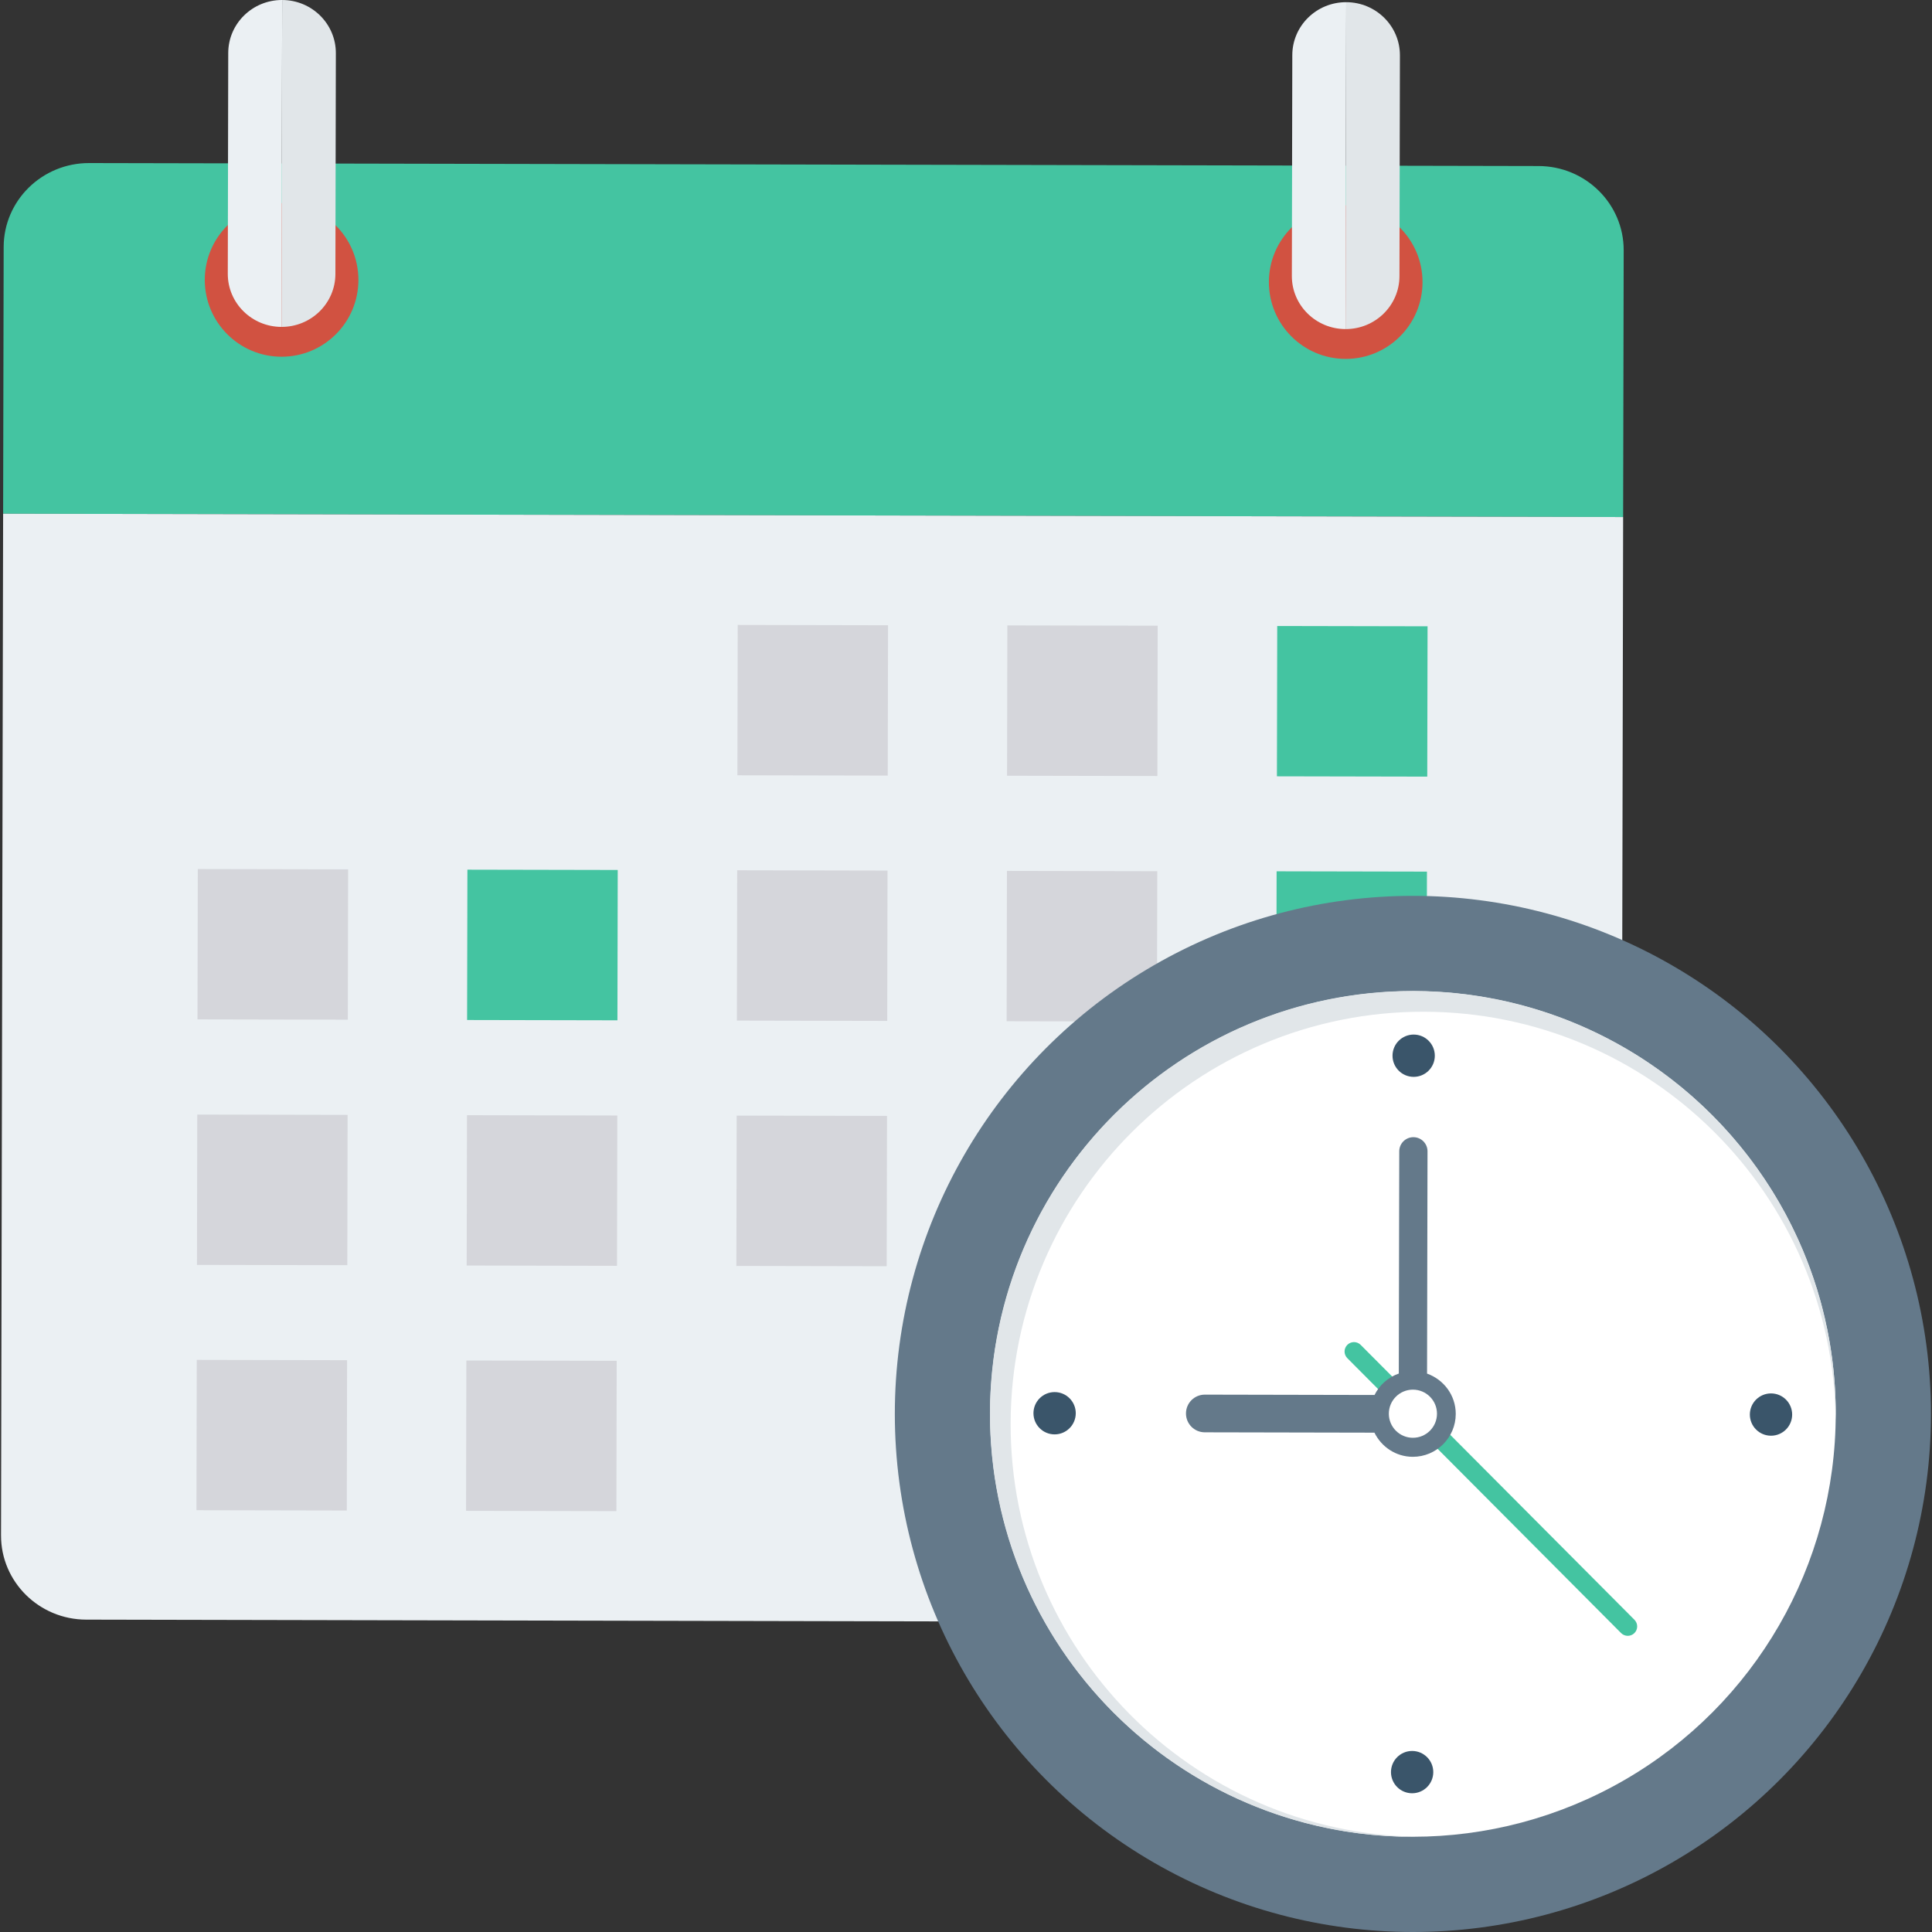 <!DOCTYPE svg PUBLIC "-//W3C//DTD SVG 1.1//EN" "http://www.w3.org/Graphics/SVG/1.1/DTD/svg11.dtd">
<!-- Uploaded to: SVG Repo, www.svgrepo.com, Transformed by: SVG Repo Mixer Tools -->
<svg version="1.1" id="Layer_1" xmlns="http://www.w3.org/2000/svg" xmlns:xlink="http://www.w3.org/1999/xlink" viewBox="0 0 491.526 491.526" xml:space="preserve" width="800px" height="800px" fill="#000000">
<rect x="0" y="0" width="491.526" height="491.526" fill="#333333" stroke="none"/>
<g id="SVGRepo_bgCarrier" stroke-width="0"/>
<g id="SVGRepo_tracerCarrier" stroke-linecap="round" stroke-linejoin="round"/>
<g id="SVGRepo_iconCarrier"> <path style="fill:#44C4A1;" d="M413.088,63.687c0.024-11.819-9.677-21.421-21.668-21.446L22.689,41.484 C10.697,41.459,0.957,51.021,0.933,62.841l-0.139,67.856l412.154,0.846L413.088,63.687z"/> <path style="fill:#EBF0F3;" d="M0.794,130.697L0.26,390.609c-0.024,11.82,9.677,21.421,21.668,21.446l368.731,0.757 c11.991,0.024,21.731-9.537,21.755-21.357l0.534-259.912L0.794,130.697z"/> <g> <ellipse style="fill:#D15241;" cx="71.64" cy="71.213" rx="19.543" ry="19.543"/> <ellipse style="fill:#D15241;" cx="342.365" cy="71.767" rx="19.543" ry="19.543"/> </g> <path style="fill:#E1E6E9;" d="M71.784,0l-0.17,83.168c7.559,0.015,13.7-6.012,13.716-13.464l0.115-56.183 C85.46,6.07,79.343,0.016,71.784,0z"/> <g> <path style="fill:#EBF0F3;" d="M58.068,13.465l-0.115,56.183c-0.015,7.452,6.1,13.505,13.66,13.52L71.784,0 C64.224-0.015,58.084,6.013,58.068,13.465z"/> <path style="fill:#EBF0F3;" d="M328.779,14.02l-0.115,56.183c-0.016,7.452,6.101,13.505,13.66,13.521l0.171-83.168 C334.935,0.541,328.794,6.569,328.779,14.02z"/> </g> <path style="fill:#E1E6E9;" d="M342.496,0.556l-0.171,83.168c7.559,0.015,13.7-6.013,13.716-13.465l0.116-56.183 C356.171,6.625,350.054,0.571,342.496,0.556z"/> <g> <rect x="187.652" y="159.027" transform="matrix(-1 -0.002 0.002 -1 413.186 356.723)" style="fill:#D5D6DB;" width="38.246" height="38.246"/> <rect x="256.255" y="159.131" transform="matrix(-1 -0.002 0.002 -1 550.391 357.074)" style="fill:#D5D6DB;" width="38.246" height="38.246"/> </g> <rect x="324.914" y="159.282" transform="matrix(-1 -0.002 0.002 -1 687.708 357.516)" style="fill:#44C4A1;" width="38.246" height="38.246"/> <rect x="50.294" y="221.132" transform="matrix(-1 -0.002 0.002 -1 138.341 480.653)" style="fill:#D5D6DB;" width="38.246" height="38.246"/> <rect x="118.886" y="221.288" transform="matrix(-1 -0.002 0.002 -1 275.526 481.105)" style="fill:#44C4A1;" width="38.246" height="38.246"/> <g> <rect x="187.524" y="221.439" transform="matrix(-1 -0.002 0.002 -1 412.802 481.548)" style="fill:#D5D6DB;" width="38.246" height="38.246"/> <rect x="256.153" y="221.595" transform="matrix(-1 -0.002 0.002 -1 550.058 482.001)" style="fill:#D5D6DB;" width="38.246" height="38.246"/> </g> <rect x="324.76" y="221.695" transform="matrix(-1 -0.002 0.002 -1 687.273 482.341)" style="fill:#44C4A1;" width="38.246" height="38.246"/> <g> <rect x="50.166" y="283.596" transform="matrix(-1 -0.002 0.002 -1 137.957 605.58)" style="fill:#D5D6DB;" width="38.246" height="38.246"/> <rect x="118.784" y="283.752" transform="matrix(-1 -0.002 0.002 -1 275.192 606.033)" style="fill:#D5D6DB;" width="38.246" height="38.246"/> <rect x="187.397" y="283.852" transform="matrix(-1 -0.002 0.002 -1 412.418 606.372)" style="fill:#D5D6DB;" width="38.246" height="38.246"/> <rect x="255.999" y="284.008" transform="matrix(-1 -0.002 0.002 -1 549.623 606.825)" style="fill:#D5D6DB;" width="38.246" height="38.246"/> </g> <rect x="324.654" y="284.162" transform="matrix(-1 -0.002 0.002 -1 686.938 607.267)" style="fill:#44C4A1;" width="38.246" height="38.246"/> <g> <rect x="50.038" y="346.008" transform="matrix(-1 -0.002 0.002 -1 137.573 730.404)" style="fill:#D5D6DB;" width="38.246" height="38.246"/> <rect x="118.63" y="346.164" transform="matrix(-1 -0.002 0.002 -1 274.757 730.857)" style="fill:#D5D6DB;" width="38.246" height="38.246"/> </g> <ellipse style="fill:#64798A;" cx="359.461" cy="359.722" rx="131.804" ry="131.804"/> <ellipse style="fill:#FFFFFF;" cx="359.461" cy="359.722" rx="107.571" ry="107.571"/> <path style="fill:#E1E6E9;" d="M257.119,362.138c0.119-57.965,47.205-104.859,105.171-104.74 c57.524,0.118,104.119,46.496,104.71,103.853c0.006-0.44,0.036-0.875,0.037-1.317c0.122-59.42-47.949-107.689-107.371-107.812 c-59.42-0.122-107.688,47.949-107.811,107.37c-0.122,59.421,47.949,107.69,107.369,107.812c0.442,0.001,0.877-0.026,1.318-0.03 C303.186,466.447,257.001,419.662,257.119,362.138z"/> <path style="fill:#44C4A1;" d="M414.117,416.177c-0.613-0.002-1.226-0.237-1.692-0.705l-69.65-69.937 c-0.935-0.938-0.931-2.455,0.007-3.389c0.938-0.934,2.455-0.931,3.389,0.007l69.649,69.937c0.935,0.938,0.932,2.455-0.006,3.389 C415.343,415.946,414.731,416.178,414.117,416.177z"/> <path style="fill:#64798A;" d="M363.062,349.464l0.116-56.548c0.004-1.985-1.603-3.598-3.587-3.603 c-1.984-0.004-3.598,1.603-3.603,3.588l-0.116,56.548c-2.706,0.945-4.912,2.909-6.174,5.452l-43.166-0.088 c-2.649-0.005-4.798,2.134-4.803,4.783c-0.005,2.65,2.134,4.798,4.783,4.803l43.166,0.088c1.775,3.615,5.454,6.134,9.745,6.143 c6.02,0.013,10.925-4.874,10.938-10.893C370.371,354.983,367.307,350.967,363.062,349.464z"/> <ellipse style="fill:#FFFFFF;" cx="359.463" cy="359.667" rx="6.124" ry="6.124"/> <g> <ellipse style="fill:#3A556A;" cx="359.655" cy="268.587" rx="5.381" ry="5.381"/> <ellipse style="fill:#3A556A;" cx="359.264" cy="450.849" rx="5.381" ry="5.381"/> <ellipse style="fill:#3A556A;" cx="450.568" cy="359.883" rx="5.381" ry="5.381"/> <ellipse style="fill:#3A556A;" cx="268.306" cy="359.545" rx="5.381" ry="5.381"/> </g> </g>
</svg>